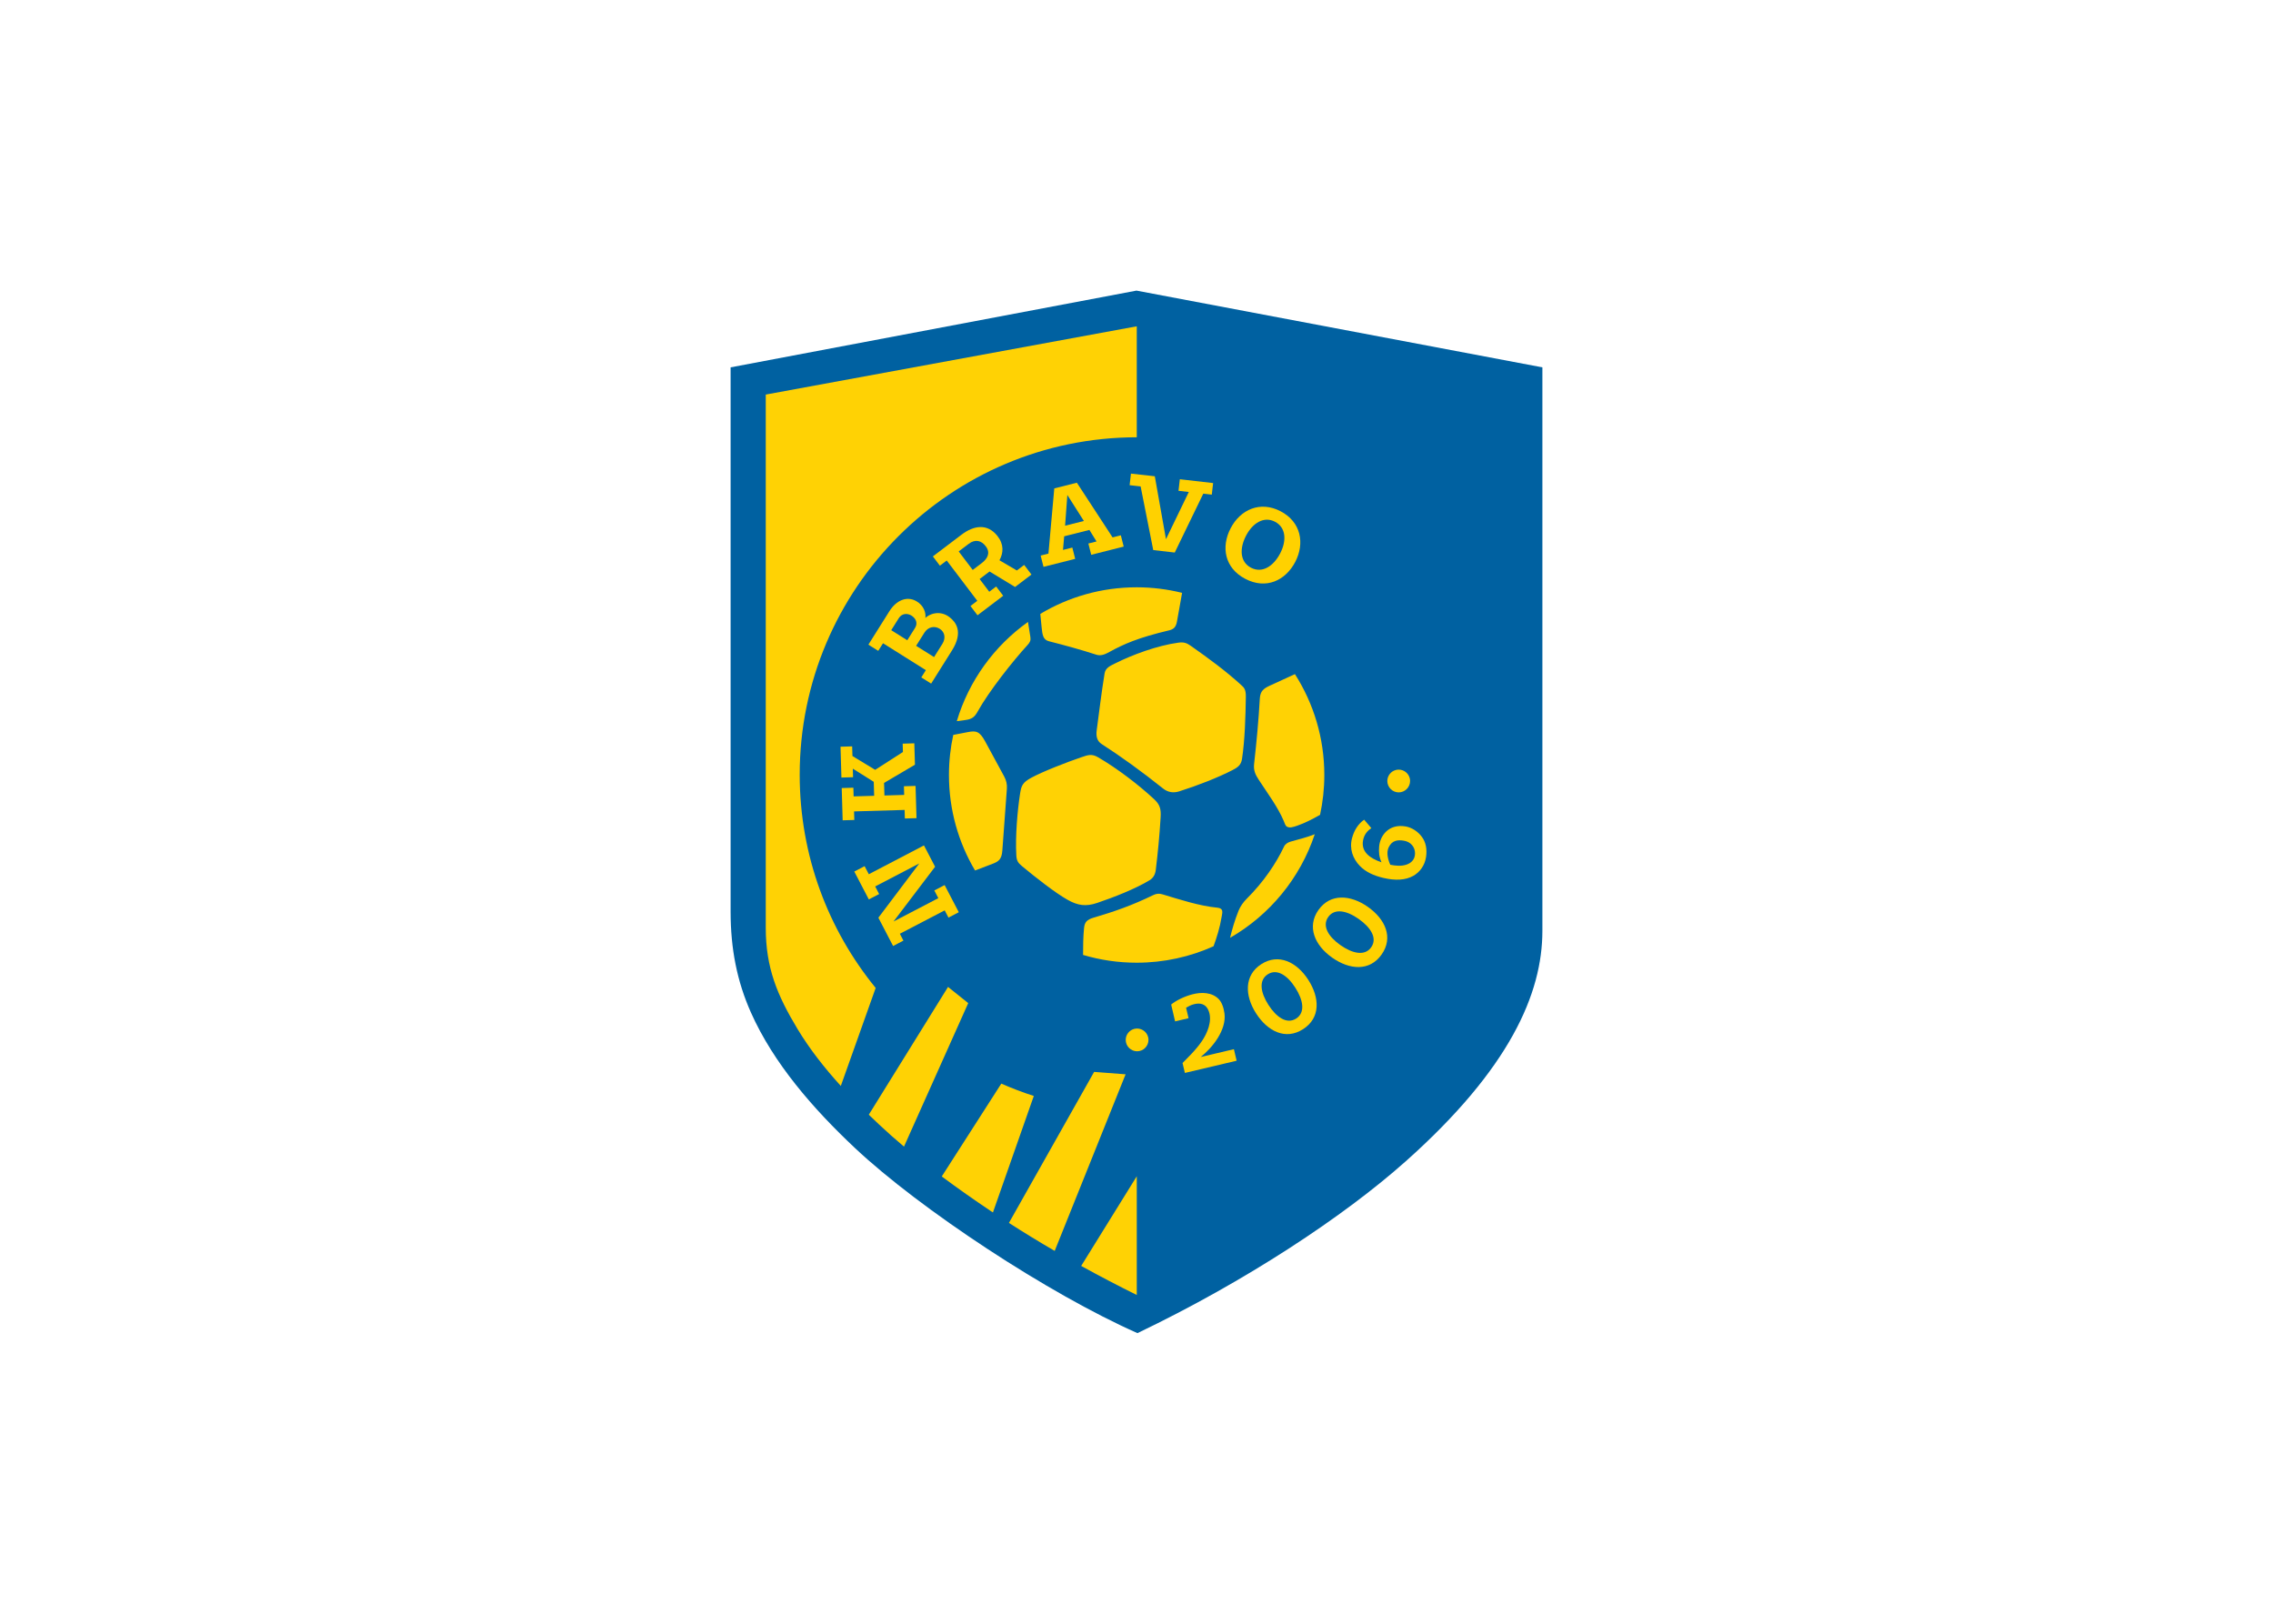 <svg clip-rule="evenodd" fill-rule="evenodd" stroke-linejoin="round" stroke-miterlimit="2" viewBox="0 0 560 400" xmlns="http://www.w3.org/2000/svg"><g transform="matrix(.453 0 0 .453 164.024 -9.829)"><g fill-rule="nonzero"><path d="m35.267 221.467 220.74-41.735 220.759 41.735v306.423c0 34.165-17.827 75.018-74.334 125.338-33.544 29.871-86.882 65.198-145.893 93.433-48.415-21.398-118.222-67.386-153.595-100.614-22.935-21.544-44.332-46.174-56.593-73.671-7.604-17.055-11.084-34.725-11.084-54.925z" fill="#0061a1"/><path d="m256.166 199.207-.178-.033-201.602 37.09v289.959c0 21.683 6.167 36.602 17.232 54.978 6.642 11.03 14.811 21.376 23.589 31.039l18.955-53.289c-25.819-31.612-41.314-71.985-41.314-115.975 0-101.263 82.076-183.393 183.318-183.485zm-102.646 359.189-43.1 69.486c1.87 1.814 3.744 3.599 5.614 5.355 4.322 4.061 8.851 8.064 13.53 12l34.934-78.039zm79.449 46.207-46.339 82.133c8.16 5.242 16.491 10.326 24.896 15.219l38.561-96.04zm-82.863 56.86c8.661 6.462 17.539 12.677 26.347 18.591.492.33.985.66 1.479.989l22.235-63.355c-6.035-1.94-11.934-4.183-17.679-6.713zm75.823 48.658c10.114 5.583 20.25 10.868 30.237 15.8v-64.567z" fill="#ffd204"/><path d="m256.09 341.075c8.529 0 16.811 1.053 24.73 3.024l-2.802 15.626c-.468 2.608-1.519 4.107-4.097 4.718-17.349 4.109-24.948 7.6-32.405 11.67-2.396 1.308-4.728 2.454-7.325 1.614-8.51-2.75-16.896-5.043-25.825-7.325-3.188-.815-3.547-3.496-3.973-7.822l-.692-7.042c15.316-9.181 33.236-14.463 52.389-14.463zm86.091 47.222c10.117 15.842 15.982 34.663 15.982 54.851 0 7.435-.803 14.681-2.313 21.665-4.161 2.385-8.397 4.504-12.353 5.878-2.294.797-4.077 1.359-5.548.605-1.006-.515-1.226-1.652-1.908-3.27-3.07-7.291-8.752-14.966-13.451-22.137-1.969-3.004-3.008-5.246-2.607-8.815 1.328-11.836 2.437-23.672 3.103-35.509.232-4.11 2.135-5.494 5.587-7.076zm10.792 87.051c-7.957 23.945-24.541 43.956-46.068 56.341 1.117-4.566 2.449-9.339 4.635-14.783.92-2.29 2.585-4.639 4.336-6.379 9.323-9.264 16.089-19.357 20.4-28.5.628-1.331 2.062-2.227 3.476-2.636 4.42-1.278 8.732-2.233 13.221-4.043zm-55.046 60.927c-12.768 5.747-26.929 8.946-41.837 8.946-10.123 0-19.899-1.482-29.131-4.227-.019-4.666.073-9.948.526-14.538.335-3.393 1.598-4.672 5.317-5.766 10.924-3.212 20.694-6.565 32.304-12.226 1.711-.835 3.22-.969 5.043-.42 9.439 2.842 20.095 6.324 29.855 7.259 3.504.336 2.712 2.642 2.348 4.831-1.046 6.307-2.684 11.328-4.425 16.141zm-129.716-41.194c-9.014-15.215-14.194-32.97-14.194-51.933 0-7.484.812-14.778 2.343-21.803l7.931-1.529c4.464-.86 6.406-.496 9.436 5.091l10.305 18.996c1.15 2.12 1.666 4.298 1.49 6.704l-2.483 33.77c-.352 4.788-2.227 5.888-5.339 7.077zm-9.924-81.209c6.588-22.031 20.413-40.942 38.719-53.963l1.304 8.258c.285 1.81-.253 2.872-1.49 4.222-8.054 8.786-21.148 25.34-27.19 36.253-1.696 3.063-3.169 4.141-6.734 4.616zm86.34-31.525c-2.848 1.421-5.46 2.439-5.969 5.581-1.761 10.857-3.039 21.7-4.283 30.887-.422 3.12.073 5.83 2.725 7.527 9.999 6.401 21.726 14.843 33.353 24.139 2.624 2.097 5.624 2.576 8.825 1.557 10.25-3.261 21.005-7.47 28.941-11.55 2.955-1.519 4.696-2.814 5.191-6.1 1.533-10.178 1.934-23.209 2.077-33.872.055-4.095-1.103-5-2.596-6.359-8.353-7.601-17.012-13.977-27.383-21.284-2.333-1.643-3.922-2.069-6.749-1.687-11.457 1.547-24.973 6.591-34.132 11.161zm-45.752 62.252c-4.871 2.644-5.5 4.306-6.197 8.817-1.434 9.293-2.601 23.081-2.025 33.344.164 2.924.845 4.087 3.098 5.956 7.5 6.224 17.92 14.399 24.65 18.221 5.688 3.229 10.015 3.86 16.214 1.773 9.138-3.077 20.87-7.687 28.568-12.372 2.031-1.236 3.036-3.238 3.321-5.598 1.138-9.401 2.005-18.206 2.633-28.556.272-4.473-.292-6.865-3.574-9.915-8.386-7.795-20.009-16.69-30.381-22.731-3.498-2.038-5.449-1.325-9.279-.013-7.803 2.673-20.761 7.671-27.028 11.074z" fill="#ffd204"/></g><g fill="#ffd100" transform="translate(-41.621 42.252)"><path d="m137.831 425.533-.51-17.54 6.329-.184.137 4.716 11.17-.325-.221-7.594-11.387-7.163.135 4.657-6.329.184-.488-16.773 6.329-.185.153 5.261 12.359 7.501 15.096-9.694-.132-4.542 6.329-.184.339 11.639-16.797 9.893.198 6.838 10.742-.313-.137-4.716 6.329-.184.51 17.54-6.329.184-.136-4.656-27.495.799.135 4.657z"/><path d="m165.262 493.891-8.006-15.384 22.257-29.511-23.993 12.507 2.153 4.131-5.615 2.927-7.903-15.162 5.615-2.927 2.285 4.384 29.994-15.666 6.047 11.601-22.599 29.778 24.362-12.699-2.181-4.183 5.614-2.927 7.695 14.762-5.614 2.927-2.049-3.932-24.393 12.715 1.946 3.732z"/><path d="m151.824 330.015 11.456-18.233c3.682-5.86 9.425-8.355 14.563-5.452 4.294 2.425 5.35 6.605 4.978 9.166 1.741-1.84 7.679-4.742 13.302-.293 3.003 2.376 7.624 7.68 1.166 17.957l-11.332 18.036-5.361-3.368 2.479-3.945-23.292-14.634-2.598 4.135zm30.467-6.523-4.498 7.158 9.748 6.124 4.531-7.21c1.955-3.112 1.301-6.442-1.454-8.171-2.755-1.728-6.292-1.14-8.327 2.099zm-14.039-7.721-4.002 6.369 8.727 5.484 4.134-6.58c2.136-3.4-.263-5.827-1.867-6.835-1.603-1.008-4.875-1.808-6.992 1.562z"/><path d="m186.89 282.028 15.589-11.821c6.667-5.056 13.994-6.199 19.459.62 3.642 4.544 3.395 9.256 1.169 13.297l9.467 5.557 3.979-3.017 3.961 5.224-8.919 6.763-13.876-8.423c-.078.06-.155.121-.234.18l-5.168 3.919 5.242 6.912 3.759-2.85 3.826 5.045-13.982 10.602-3.826-5.045 3.712-2.814-16.62-21.918-3.712 2.814zm19.519-6.855-5.47 4.149 7.627 10.059 4.877-3.699c3.201-2.426 4.816-5.528 2.368-8.962-2.449-3.435-5.901-4.202-9.402-1.547z"/><path d="m376.011 257.477c11.099 5.797 13.26 17.401 7.962 27.549-5.302 10.148-15.86 15.109-27.16 9.206-11.3-5.902-13.26-17.4-7.96-27.549s16.058-15.004 27.158-9.206zm-3.038 5.697c5.983 3.124 6.422 10.282 2.788 17.24s-9.755 10.942-15.846 7.761-6.318-10.481-2.684-17.439c3.635-6.959 9.76-10.688 15.742-7.562z"/><path d="m245.508 281.567 4.238-1.071 3.176-35.448 12.284-3.102 19.421 29.742 4.5-1.136 1.55 6.139-17.668 4.461-1.55-6.138 4.439-1.121-3.871-6.266-13.726 3.466-.641 7.405 5.08-1.283 1.55 6.139-17.232 4.351zm23.508-18.814-8.983-14.136-1.233 16.716z"/><path d="m293.895 243.286 5.99.689 6.863 34.604 11.693 1.346 15.522-32.028 4.625.532.723-6.29-18.102-2.083-.724 6.29 5.602.645-12.415 25.67-6.079-34.219-12.974-1.446z"/></g><g fill="#ffd100" transform="translate(-41.621 42.252)"><path d="m365.519 503.757c9.349-6.012 19.282-1.209 25.558 8.551 6.276 9.762 6.685 20.687-2.827 26.803s-19.282 1.21-25.559-8.551c-6.276-9.761-6.522-20.791 2.828-26.803zm3.5 5.53c5.024-3.231 10.665.542 14.968 7.234 4.303 6.693 5.606 13.527.494 16.814-5.113 3.287-10.789-.734-15.092-7.427-4.303-6.692-5.395-13.391-.37-16.621z"/><path d="m396.591 474.306c6.405-9.085 17.414-8.368 26.899-1.682 9.484 6.687 13.97 16.658 7.454 25.9-6.516 9.243-17.414 8.369-26.899 1.682-9.485-6.686-13.859-16.815-7.454-25.9zm5.322 3.809c3.442-4.883 10.087-3.506 16.59 1.078s10.279 10.428 6.777 15.395c-3.503 4.968-10.274 3.375-16.777-1.21-6.503-4.584-10.032-10.381-6.59-15.263z"/><path d="m414.883 435.142c1.167-4.362 3.466-7.759 6.567-9.943l3.927 4.612c-2.262 1.471-3.965 3.584-4.528 6.66-1.145 6.262 3.776 9.732 10.028 11.904-1.331-3.065-1.52-5.469-1.289-8.453.469-6.053 5.279-12.68 14.477-11.038 3.451.616 6.705 2.829 8.778 5.651s2.919 6.483 2.274 10.914c-.675 4.643-3.366 8.211-6.789 10.207-4.334 2.528-10.031 2.707-16.344 1.228-5.286-1.24-9.643-3.218-12.848-6.509-3.869-3.972-5.823-9.36-4.253-15.233zm20.777 14.552c2.736.569 5.834.886 8.675-.016 2.507-.795 4.785-2.669 4.781-6.19-.004-3.454-2.344-6.279-6.131-6.877-3.134-.495-6.285-.328-8.187 3.591-1.439 2.966-.294 6.996.862 9.492z"/><path d="m350.61 549.997-18.06 4.264c6.379-5.059 14.114-14.661 12.932-23.706-.428-3.272-1.538-6.153-3.098-7.769-3.676-3.807-9.474-3.883-14.328-2.625-4.264 1.105-8.837 3.298-11.562 5.552l2.132 9.169 7.328-1.73-1.349-5.718c1.785-1.002 2.798-1.509 4.33-1.895 2.963-.748 6.549-.572 8.124 4.123 1.764 5.257-.901 11.573-3.778 15.844-3.473 5.155-8.187 9.46-10.604 12.01l1.275 5.397 28.139-6.643z"/><path d="m296.543 538.93c3.304-.781 6.665 1.296 7.445 4.601.11.466.165.943.165 1.422 0 3.395-2.793 6.188-6.189 6.188-3.395 0-6.188-2.793-6.188-6.188 0-2.861 1.983-5.366 4.767-6.023z"/><path d="m438.821 398.137c.466-.11.943-.165 1.422-.165 2.86 0 5.366 1.983 6.023 4.767.11.465.166.943.166 1.421 0 3.395-2.794 6.189-6.189 6.189s-6.189-2.794-6.189-6.189c0-2.86 1.983-5.365 4.767-6.023z"/></g></g></svg>